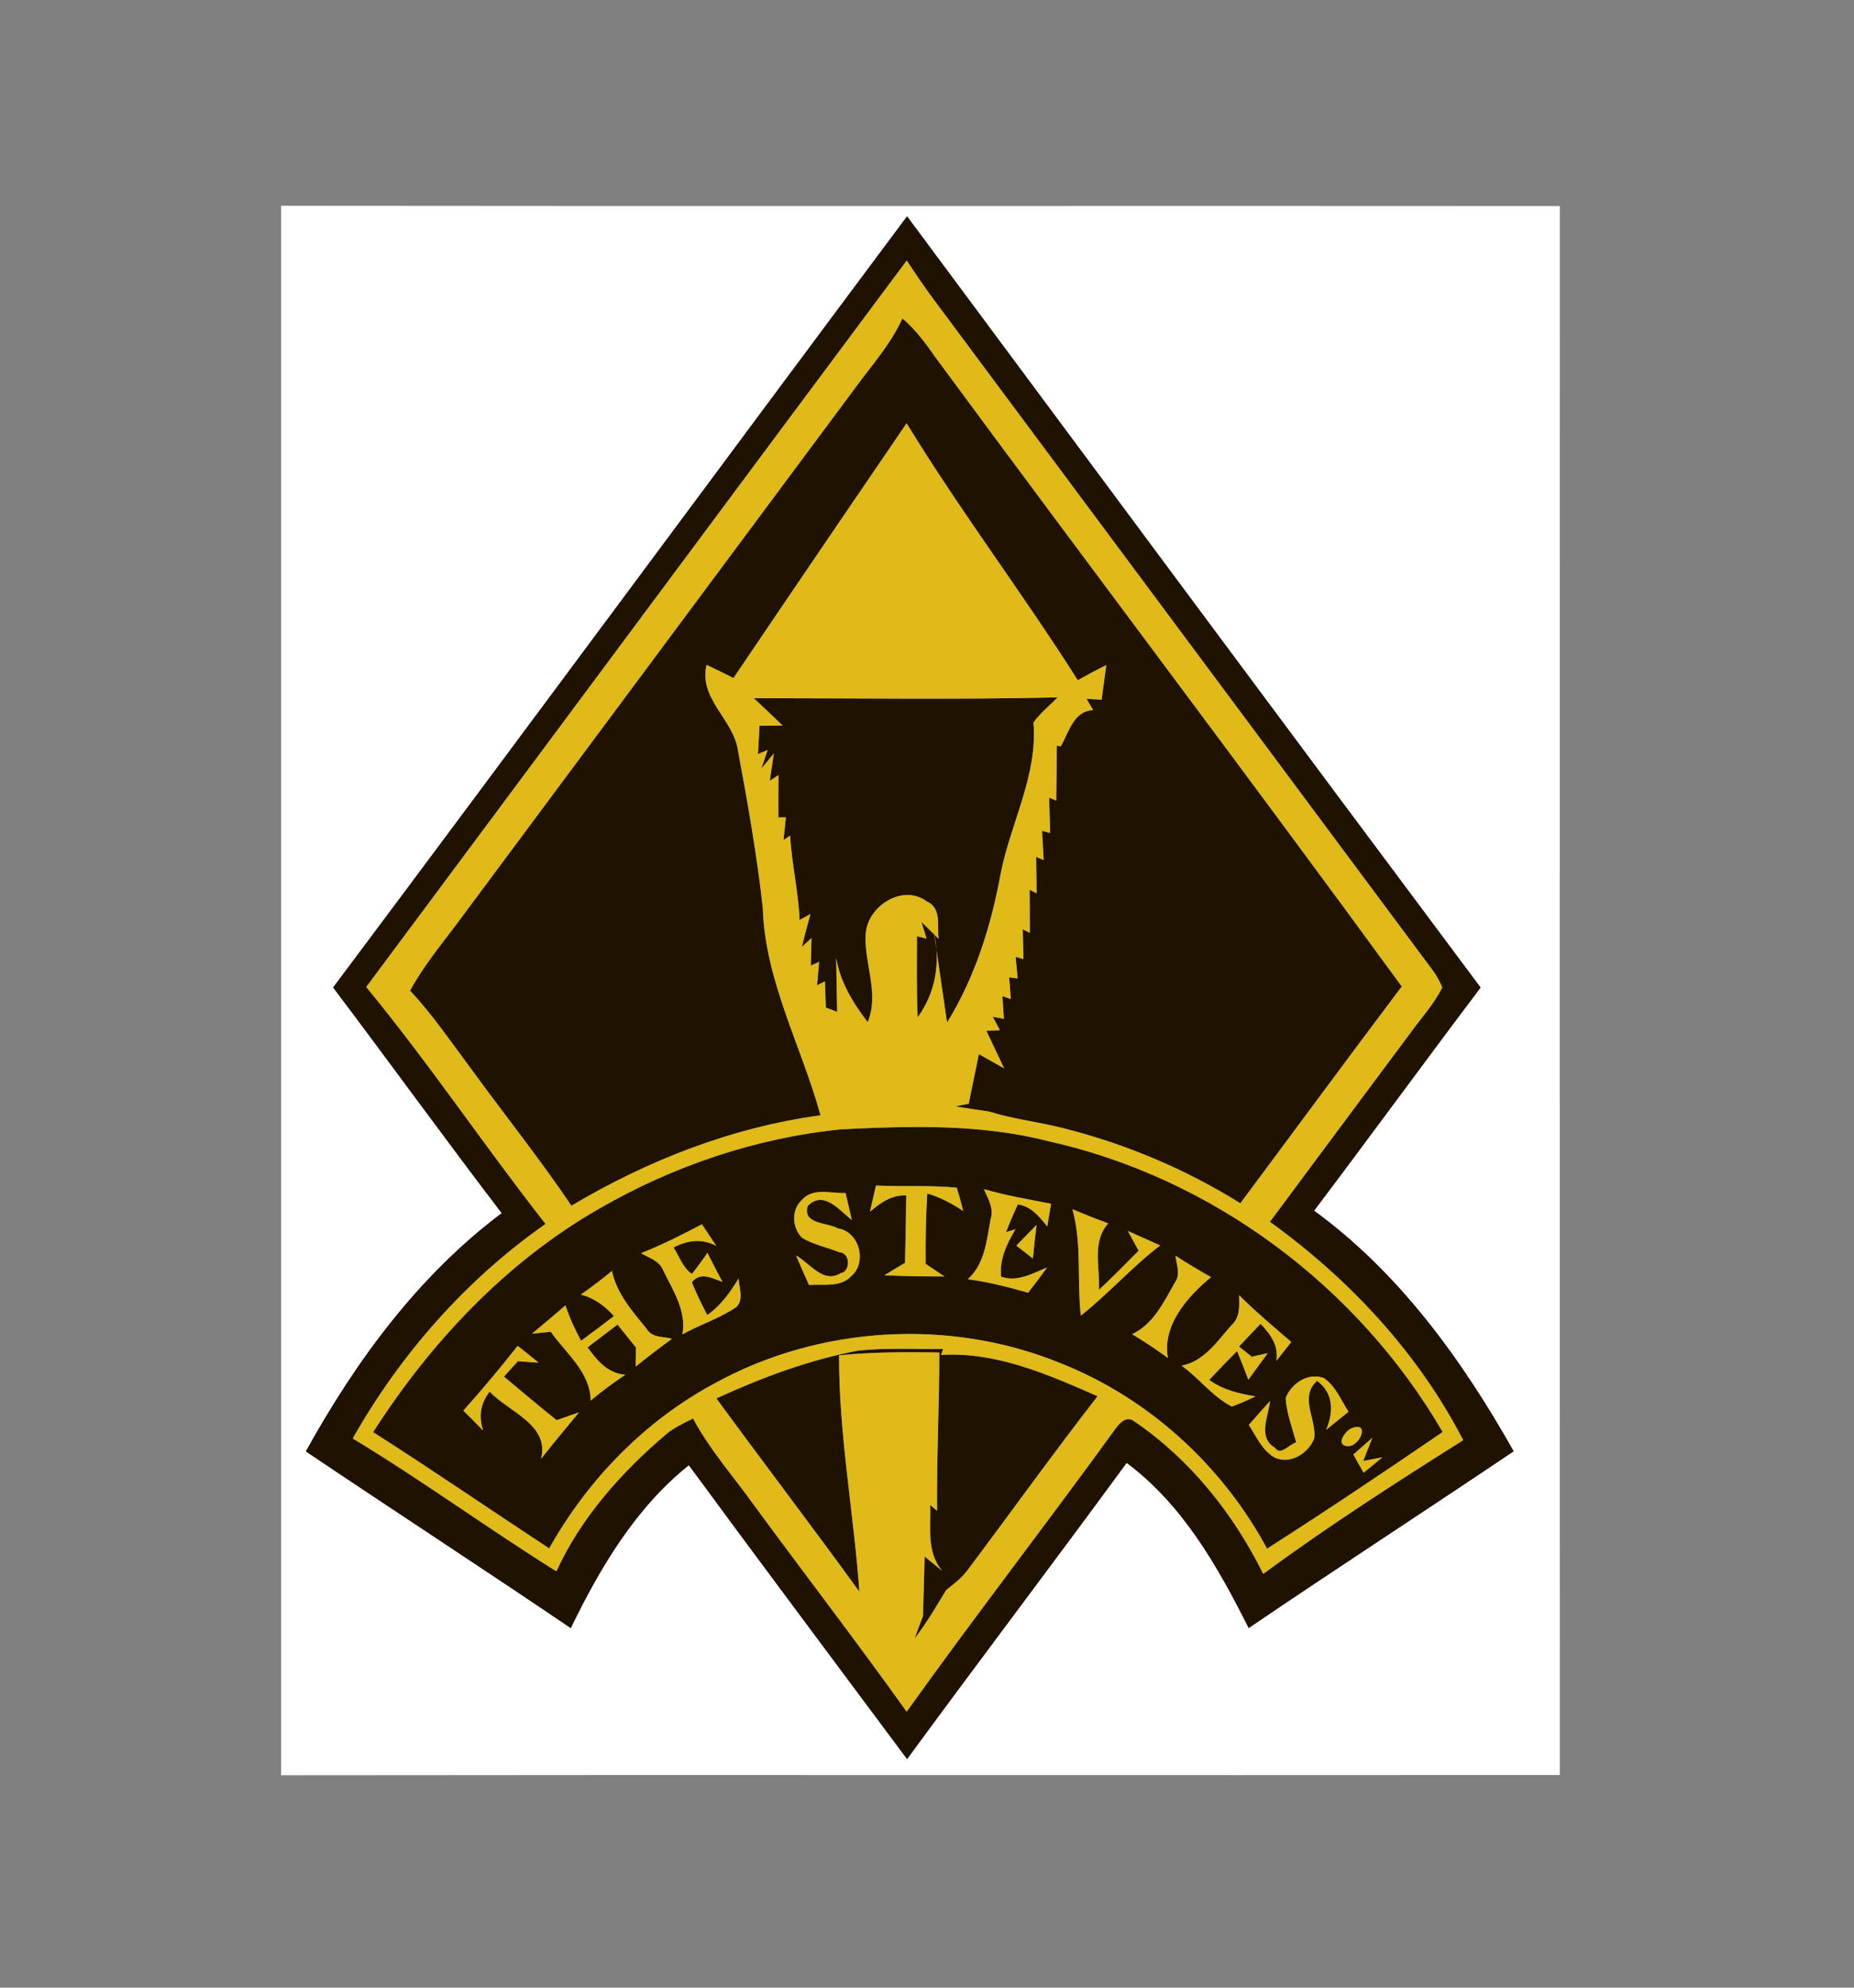 <?xml version="1.0" encoding="UTF-8" ?>
<!DOCTYPE svg PUBLIC "-//W3C//DTD SVG 1.1//EN" "http://www.w3.org/Graphics/SVG/1.1/DTD/svg11.dtd">
<svg width="280pt" height="300pt" viewBox="0 0 280 300" version="1.1" xmlns="http://www.w3.org/2000/svg">
<rect x="0" y="0" width="280" height="300" fill="#808080" stroke="none"/>
<g id="#ffffffff">
<path fill="#ffffff" opacity="1.00" d=" M 42.45 31.06 C 106.83 31.14 171.20 31.05 235.57 31.10 C 235.55 110.03 235.55 188.97 235.57 267.90 C 171.20 267.95 106.83 267.86 42.45 267.94 C 42.46 188.98 42.46 110.02 42.45 31.06 M 50.31 149.04 C 58.85 160.35 67.16 171.83 75.77 183.10 C 63.19 192.54 53.74 205.41 46.19 219.06 C 59.49 228.00 72.93 236.74 86.20 245.73 C 90.65 236.57 95.97 227.60 104.03 221.14 C 114.94 235.98 125.99 250.72 136.99 265.50 C 147.96 250.54 159.18 235.76 170.15 220.79 C 178.63 227.10 183.93 236.45 188.58 245.72 C 201.85 236.72 215.30 227.99 228.60 219.04 C 220.83 205.28 211.36 192.13 198.46 182.73 C 206.91 171.55 215.16 160.23 223.61 149.05 C 194.65 110.31 165.84 71.47 136.99 32.65 C 108.04 71.41 79.30 110.32 50.31 149.04 Z" />
</g>
<g id="#1f1200ff">
<path fill="#1f1200" opacity="1.00" d=" M 50.31 149.04 C 79.30 110.32 108.04 71.41 136.99 32.65 C 165.84 71.47 194.65 110.31 223.61 149.05 C 215.16 160.23 206.91 171.55 198.46 182.73 C 211.36 192.13 220.83 205.28 228.60 219.04 C 215.30 227.99 201.85 236.72 188.58 245.72 C 183.93 236.45 178.63 227.10 170.15 220.79 C 159.18 235.76 147.96 250.54 136.99 265.50 C 125.99 250.72 114.94 235.98 104.03 221.14 C 95.97 227.60 90.65 236.57 86.20 245.73 C 72.93 236.74 59.49 228.00 46.19 219.06 C 53.74 205.41 63.19 192.54 75.77 183.10 C 67.16 171.83 58.85 160.35 50.31 149.04 M 55.31 148.97 C 64.82 160.51 73.16 172.97 82.39 184.73 C 70.37 193.14 60.49 204.38 53.27 217.11 C 63.75 223.43 73.65 230.68 84.03 237.16 C 87.76 229.03 93.82 222.25 100.57 216.50 C 101.79 215.46 103.25 214.80 104.67 214.10 C 107.20 218.83 110.78 222.84 113.88 227.18 C 121.53 237.60 129.42 247.83 136.93 258.35 C 147.09 244.13 157.81 230.32 168.08 216.17 C 168.80 215.16 169.96 213.43 171.36 214.56 C 179.76 220.29 186.29 228.47 190.78 237.55 C 200.52 230.37 210.75 223.82 220.98 217.36 C 214.17 204.18 203.78 193.06 191.79 184.41 C 198.84 174.91 205.91 165.42 212.98 155.94 C 214.62 153.66 216.57 151.57 217.82 149.03 C 217.46 148.15 217.00 147.32 216.45 146.55 C 191.25 112.73 166.10 78.87 140.90 45.05 C 139.51 43.18 138.22 41.25 136.94 39.32 C 109.70 75.84 82.54 112.43 55.31 148.97 Z" />
<path fill="#1f1200" opacity="1.00" d=" M 136.29 48.06 C 138.23 49.71 139.76 51.75 141.20 53.83 C 164.61 85.58 188.44 117.03 211.70 148.89 C 203.51 159.75 195.45 170.71 187.32 181.61 C 179.11 176.49 170.09 172.68 160.71 170.31 C 156.95 169.34 153.06 168.92 149.35 167.76 C 147.65 167.51 145.96 167.26 144.27 166.99 C 144.78 166.89 145.80 166.68 146.31 166.58 C 146.77 164.08 147.36 161.60 147.83 159.10 C 148.78 159.64 150.69 160.72 151.65 161.25 C 150.98 159.84 149.64 157.00 148.97 155.58 C 149.48 155.56 150.50 155.51 151.01 155.49 C 150.74 154.98 150.20 153.97 149.93 153.46 L 151.61 153.77 C 151.55 152.91 151.44 151.20 151.39 150.34 L 152.66 150.79 C 152.60 149.97 152.47 148.33 152.41 147.51 C 152.73 147.55 153.37 147.64 153.69 147.68 C 153.61 146.87 153.46 145.24 153.38 144.42 L 154.57 144.76 C 154.53 143.26 154.50 141.76 154.46 140.26 L 155.53 140.80 C 155.51 138.63 155.51 136.46 155.50 134.29 L 156.56 134.83 C 156.53 132.99 156.51 131.16 156.48 129.33 L 157.62 129.81 C 157.54 128.34 157.46 126.87 157.38 125.40 L 158.60 125.73 C 158.54 123.95 158.49 122.17 158.45 120.39 L 159.52 120.84 C 159.54 118.08 159.60 115.32 159.61 112.56 C 159.76 112.58 160.06 112.61 160.21 112.62 C 161.45 110.52 162.12 107.30 165.09 107.18 C 164.84 106.75 164.34 105.89 164.09 105.46 C 164.66 105.50 165.80 105.58 166.37 105.62 C 166.60 103.87 166.84 102.13 167.08 100.38 C 165.62 101.10 164.19 101.87 162.77 102.66 C 154.45 89.54 145.02 77.14 136.92 63.88 C 128.18 76.68 119.45 89.50 110.77 102.34 C 109.43 101.65 108.08 100.99 106.71 100.35 C 105.48 105.50 110.80 108.57 111.46 113.32 C 112.92 121.18 114.32 129.06 115.20 137.01 C 115.53 148.04 121.05 157.89 123.92 168.33 C 110.57 170.15 97.84 175.11 86.30 181.98 C 81.45 174.79 76.02 168.03 70.93 161.02 C 68.01 157.12 65.27 153.08 61.93 149.51 C 63.85 146.01 66.36 142.90 68.76 139.74 C 89.23 112.22 109.70 84.70 130.17 57.19 C 132.40 54.28 134.76 51.42 136.29 48.06 Z" />
<path fill="#1f1200" opacity="1.00" d=" M 113.85 105.38 C 129.15 105.38 144.45 105.61 159.74 105.26 C 158.50 106.51 157.09 107.61 156.08 109.05 C 156.75 117.02 152.61 124.24 151.12 131.89 C 149.68 139.74 147.25 147.51 143.03 154.33 C 142.52 150.85 141.50 143.87 140.99 140.39 C 142.10 145.38 141.30 149.77 138.59 153.56 C 138.40 149.48 138.49 145.39 138.48 141.31 L 139.93 141.66 L 139.16 139.14 C 139.81 139.78 141.11 141.06 141.76 141.70 C 141.49 139.76 142.25 137.07 140.00 136.07 C 136.36 133.32 130.98 136.76 130.74 140.98 C 130.47 145.44 132.86 149.87 131.04 154.27 C 128.83 151.39 126.88 148.21 126.28 144.56 C 126.32 146.60 126.39 150.68 126.43 152.72 C 126.00 152.56 125.14 152.24 124.72 152.07 C 124.67 150.76 124.63 149.44 124.59 148.12 L 123.40 148.70 C 123.48 147.82 123.64 146.05 123.71 145.17 L 122.45 145.74 C 122.48 144.70 122.53 142.63 122.56 141.59 L 121.10 142.91 C 121.52 141.25 121.93 139.59 122.41 137.95 L 120.76 138.86 C 120.59 134.57 119.56 130.39 119.33 126.11 L 118.33 126.79 C 118.45 125.64 118.57 124.50 118.69 123.36 L 117.55 123.37 C 117.55 121.24 117.55 119.11 117.57 116.98 L 116.26 117.84 C 116.41 116.81 116.72 114.75 116.87 113.72 L 114.99 115.99 L 115.94 113.19 L 114.47 113.81 C 114.55 112.38 114.63 110.96 114.71 109.54 C 115.58 109.53 117.33 109.51 118.20 109.51 C 116.76 108.12 115.31 106.75 113.85 105.38 Z" />
<path fill="#1f1200" opacity="1.00" d=" M 90.50 182.42 C 101.66 175.97 114.16 171.75 126.99 170.45 C 137.43 169.94 148.09 169.61 158.30 172.23 C 183.13 177.74 205.11 194.19 217.88 216.13 C 209.12 222.12 200.30 228.02 191.36 233.74 C 184.59 221.18 173.45 210.99 160.15 205.74 C 143.43 198.91 123.70 200.10 107.89 208.81 C 97.37 214.46 88.77 223.32 82.94 233.70 C 74.06 227.87 65.31 221.86 56.35 216.15 C 65.06 202.58 76.42 190.48 90.50 182.42 M 132.29 178.93 C 131.99 180.25 131.69 181.57 131.39 182.89 C 132.96 181.53 134.69 180.32 136.86 180.43 C 136.83 183.82 136.77 187.21 136.68 190.60 C 135.64 191.22 134.59 191.84 133.56 192.48 C 136.58 192.61 139.60 192.66 142.63 192.66 C 141.92 192.18 140.51 191.23 139.80 190.75 C 139.77 187.21 139.82 183.66 140.04 180.13 C 141.99 180.70 143.78 181.66 145.47 182.78 C 145.18 181.60 144.85 180.42 144.50 179.26 C 140.45 178.86 136.36 179.13 132.29 178.93 M 121.11 181.11 C 119.46 182.60 119.62 185.35 121.16 186.85 C 122.91 187.88 124.94 188.26 126.81 189.02 C 128.44 189.07 128.46 191.96 126.95 192.16 C 124.36 193.81 122.30 190.63 120.22 189.49 C 120.86 190.98 121.51 192.46 122.18 193.94 C 124.33 193.78 126.93 194.36 128.58 192.59 C 131.01 190.49 129.76 185.88 126.54 185.40 C 124.87 184.47 121.14 184.81 122.00 182.00 C 124.41 179.58 126.77 182.68 128.65 184.14 C 128.33 182.78 128.01 181.42 127.70 180.06 C 125.51 180.15 122.77 179.19 121.11 181.11 M 148.59 179.47 C 149.22 180.92 150.14 182.40 149.60 184.04 C 149.01 187.22 148.73 190.78 146.15 193.08 C 149.24 193.47 152.27 194.25 155.27 195.11 C 156.26 193.86 157.21 192.59 158.14 191.30 C 155.93 192.19 153.64 193.55 151.19 192.69 C 150.90 190.10 152.08 187.69 153.36 185.53 L 151.94 185.96 C 152.49 184.54 153.08 183.15 153.72 181.78 C 155.73 182.07 156.97 183.62 158.16 185.11 C 158.35 183.97 158.55 182.83 158.74 181.69 C 155.35 181.01 151.92 180.45 148.59 179.47 M 161.96 182.51 C 163.42 187.75 162.63 193.23 163.23 198.57 C 167.42 195.26 170.97 191.21 175.22 187.97 C 173.59 187.25 171.96 186.52 170.33 185.79 C 170.87 186.78 171.41 187.77 171.96 188.77 C 169.99 190.77 168.01 192.76 165.96 194.68 C 166.17 191.33 164.85 187.41 167.38 184.65 C 165.56 183.98 163.75 183.26 161.96 182.51 M 96.82 189.14 C 98.01 189.87 99.59 190.28 100.15 191.72 C 101.63 194.74 103.71 197.87 103.06 201.40 C 105.73 199.90 108.72 198.99 111.24 197.24 C 112.36 196.04 111.61 194.36 111.55 192.95 C 110.28 195.05 108.85 197.06 106.81 198.48 C 105.98 196.86 105.16 195.22 104.49 193.53 C 105.81 191.89 107.54 192.92 109.11 193.48 C 108.33 192.03 107.58 190.57 106.84 189.09 C 106.10 190.18 105.32 191.24 104.50 192.27 C 103.10 191.35 102.61 189.62 101.72 188.28 C 103.80 187.20 106.04 186.88 108.18 188.05 C 107.45 186.96 106.73 185.87 106.01 184.78 C 103.01 186.36 99.98 187.89 96.82 189.14 M 153.49 188.00 C 154.12 188.49 155.36 189.46 155.99 189.95 C 156.15 188.26 156.35 186.57 156.54 184.88 C 155.52 185.91 154.51 186.96 153.49 188.00 M 177.54 189.53 C 177.64 190.82 178.34 192.27 177.49 193.48 C 175.80 196.44 174.23 199.83 170.98 201.37 C 172.84 202.49 174.64 203.69 176.39 204.97 C 175.47 200.08 179.36 195.66 182.90 192.76 C 181.08 191.74 179.29 190.66 177.54 189.53 M 87.72 195.40 C 89.73 195.89 91.35 197.12 92.72 198.63 C 91.08 199.90 89.43 201.14 87.76 202.36 C 86.83 200.64 86.00 198.87 85.40 197.01 C 83.74 198.47 82.03 199.87 80.34 201.30 C 81.05 201.23 82.47 201.07 83.18 201.00 C 85.47 204.27 89.14 207.07 89.21 211.39 C 90.88 209.99 92.63 208.70 94.44 207.49 C 91.79 207.30 90.17 205.34 88.74 203.36 C 90.24 202.20 91.75 201.06 93.26 199.92 C 94.19 201.07 95.12 202.23 96.05 203.38 C 96.04 204.10 96.02 205.54 96.01 206.25 C 97.80 204.82 99.62 203.41 101.49 202.06 C 100.16 201.71 98.43 201.93 97.64 200.54 C 95.50 197.91 93.14 195.25 92.42 191.82 C 90.91 193.08 89.33 194.26 87.72 195.40 M 187.13 195.48 C 187.17 197.06 187.32 198.83 186.00 199.99 C 183.84 202.41 181.87 205.48 178.44 206.12 C 181.11 208.01 183.11 210.80 186.04 212.29 C 187.26 211.85 188.44 211.33 189.60 210.75 C 187.13 210.35 184.67 209.77 182.62 208.27 C 184.00 206.79 185.40 205.35 186.83 203.92 C 187.43 205.35 187.98 206.79 188.53 208.24 C 189.50 206.90 190.49 205.57 191.46 204.23 C 190.85 204.36 189.65 204.64 189.05 204.77 C 188.57 204.39 187.60 203.61 187.12 203.23 C 188.20 202.08 189.28 200.94 190.37 199.80 C 191.86 201.35 193.15 203.09 192.76 205.39 C 193.51 204.43 194.26 203.49 195.02 202.55 C 192.34 200.24 189.63 197.97 187.13 195.48 M 78.18 203.13 C 75.55 206.47 72.82 209.73 69.98 212.90 C 70.98 213.90 71.98 214.90 72.97 215.92 C 72.25 213.80 72.57 211.79 73.96 210.04 C 76.82 213.12 83.04 215.00 81.71 220.19 C 83.57 217.80 85.54 215.50 87.45 213.16 C 86.32 213.55 85.20 213.95 84.07 214.35 C 81.38 212.20 78.75 209.98 76.11 207.77 C 76.64 207.19 77.70 206.03 78.22 205.45 C 79.01 205.50 80.57 205.61 81.35 205.67 C 80.31 204.81 79.24 203.96 78.18 203.13 M 194.17 211.01 C 194.31 213.31 195.15 215.49 195.76 217.70 C 194.73 217.94 193.43 219.80 192.54 218.51 C 189.91 216.92 191.56 213.82 191.81 211.45 C 190.72 212.65 189.66 213.86 188.60 215.07 C 189.72 216.75 190.55 218.79 192.34 219.89 C 194.71 221.21 197.66 219.37 198.50 217.04 C 198.80 214.10 196.19 210.87 198.91 208.41 C 201.46 210.29 201.40 213.16 200.28 215.80 C 201.41 214.90 202.53 213.98 203.66 213.08 C 202.53 211.32 201.72 209.22 199.94 207.99 C 197.56 207.11 195.02 208.78 194.17 211.01 M 204.17 215.55 C 203.25 215.85 201.63 218.07 203.42 218.25 C 205.35 218.53 207.00 214.44 204.17 215.55 M 204.39 219.53 C 204.91 220.45 205.42 221.36 205.94 222.28 C 206.65 221.69 208.08 220.53 208.79 219.95 C 208.07 220.09 206.61 220.37 205.88 220.50 C 206.23 219.63 206.91 217.88 207.26 217.01 C 206.29 217.84 205.35 218.69 204.39 219.53 Z" />
<path fill="#1f1200" opacity="1.00" d=" M 129.56 203.85 C 133.84 203.40 138.15 203.65 142.45 203.60 L 142.11 204.50 C 150.46 203.99 158.29 207.46 165.76 210.73 C 159.05 219.37 152.67 228.26 146.10 237.01 C 145.22 238.19 144.05 239.07 142.90 239.98 C 141.39 242.46 139.94 244.99 138.13 247.28 C 138.53 246.16 138.96 245.05 139.39 243.94 C 139.50 240.94 139.55 237.93 139.64 234.93 L 142.30 237.09 C 139.87 234.24 140.62 230.53 140.48 227.15 L 141.52 228.01 C 141.44 220.05 141.87 212.09 141.86 204.13 C 136.81 204.05 131.75 204.05 126.72 204.56 C 126.68 216.53 128.94 228.32 129.79 240.23 C 122.68 230.44 115.34 220.82 108.19 211.06 C 115.04 207.92 122.15 205.26 129.56 203.85 Z" />
</g>
<g id="#dfba19ff">
<path fill="#dfba19" opacity="1.00" d=" M 55.31 148.97 C 82.54 112.43 109.70 75.84 136.94 39.32 C 138.22 41.25 139.51 43.18 140.90 45.05 C 166.10 78.87 191.25 112.73 216.45 146.55 C 217.00 147.32 217.46 148.15 217.82 149.03 C 216.57 151.57 214.62 153.66 212.98 155.94 C 205.91 165.42 198.84 174.91 191.79 184.41 C 203.78 193.06 214.17 204.18 220.98 217.36 C 210.75 223.82 200.52 230.37 190.78 237.55 C 186.29 228.47 179.76 220.29 171.36 214.56 C 169.96 213.43 168.80 215.16 168.08 216.17 C 157.81 230.32 147.09 244.13 136.93 258.35 C 129.42 247.83 121.53 237.60 113.88 227.18 C 110.78 222.84 107.20 218.83 104.67 214.10 C 103.25 214.80 101.79 215.46 100.57 216.50 C 93.82 222.25 87.76 229.03 84.03 237.16 C 73.65 230.68 63.75 223.43 53.27 217.11 C 60.49 204.38 70.37 193.14 82.39 184.73 C 73.16 172.97 64.82 160.51 55.31 148.97 M 136.29 48.06 C 134.76 51.42 132.40 54.28 130.17 57.19 C 109.70 84.70 89.23 112.22 68.76 139.74 C 66.36 142.90 63.85 146.01 61.93 149.51 C 65.27 153.08 68.01 157.12 70.93 161.02 C 76.02 168.03 81.45 174.79 86.30 181.98 C 97.84 175.11 110.57 170.15 123.92 168.33 C 121.05 157.89 115.53 148.04 115.20 137.01 C 114.32 129.06 112.92 121.18 111.46 113.32 C 110.80 108.57 105.48 105.50 106.71 100.35 C 108.08 100.99 109.43 101.65 110.77 102.34 C 119.45 89.50 128.18 76.68 136.92 63.88 C 145.02 77.14 154.45 89.54 162.77 102.66 C 164.19 101.87 165.62 101.10 167.08 100.38 C 166.84 102.13 166.60 103.87 166.37 105.62 C 165.80 105.58 164.66 105.50 164.09 105.46 C 164.34 105.89 164.84 106.75 165.09 107.18 C 162.12 107.30 161.45 110.52 160.21 112.62 C 160.06 112.61 159.76 112.58 159.61 112.56 C 159.60 115.32 159.54 118.08 159.52 120.84 L 158.45 120.39 C 158.49 122.17 158.54 123.95 158.60 125.73 L 157.38 125.40 C 157.46 126.87 157.54 128.34 157.62 129.81 L 156.48 129.33 C 156.51 131.16 156.53 132.99 156.56 134.83 L 155.50 134.29 C 155.51 136.46 155.51 138.63 155.53 140.80 L 154.46 140.26 C 154.50 141.76 154.53 143.26 154.57 144.76 L 153.38 144.42 C 153.46 145.24 153.61 146.87 153.69 147.68 C 153.37 147.64 152.73 147.55 152.41 147.51 C 152.47 148.33 152.60 149.97 152.66 150.79 L 151.39 150.34 C 151.44 151.20 151.55 152.91 151.61 153.77 L 149.93 153.46 C 150.20 153.97 150.74 154.98 151.01 155.49 C 150.50 155.51 149.48 155.56 148.97 155.58 C 149.64 157.00 150.98 159.84 151.65 161.25 C 150.69 160.72 148.78 159.64 147.83 159.10 C 147.36 161.60 146.77 164.08 146.31 166.58 C 145.80 166.68 144.78 166.89 144.27 166.99 C 145.96 167.26 147.65 167.51 149.35 167.76 C 153.06 168.92 156.95 169.34 160.71 170.31 C 170.09 172.68 179.11 176.49 187.32 181.61 C 195.45 170.71 203.51 159.75 211.70 148.89 C 188.44 117.03 164.61 85.58 141.20 53.83 C 139.76 51.75 138.23 49.71 136.29 48.06 M 113.85 105.38 C 115.31 106.75 116.76 108.12 118.20 109.51 C 117.33 109.51 115.58 109.53 114.71 109.54 C 114.63 110.96 114.55 112.38 114.47 113.81 L 115.94 113.19 L 114.99 115.99 L 116.87 113.72 C 116.72 114.75 116.41 116.81 116.26 117.84 L 117.57 116.98 C 117.55 119.11 117.55 121.24 117.55 123.37 L 118.69 123.36 C 118.57 124.50 118.45 125.64 118.33 126.79 L 119.33 126.11 C 119.56 130.39 120.59 134.57 120.76 138.86 L 122.41 137.95 C 121.93 139.59 121.52 141.25 121.10 142.91 L 122.56 141.59 C 122.53 142.63 122.48 144.70 122.45 145.74 L 123.71 145.17 C 123.64 146.05 123.48 147.82 123.40 148.70 L 124.59 148.12 C 124.63 149.44 124.67 150.76 124.72 152.07 C 125.14 152.24 126.00 152.56 126.43 152.72 C 126.39 150.68 126.32 146.60 126.28 144.56 C 126.88 148.21 128.83 151.39 131.04 154.27 C 132.86 149.87 130.47 145.44 130.74 140.98 C 130.98 136.76 136.36 133.32 140.00 136.07 C 142.25 137.07 141.49 139.76 141.76 141.70 C 141.11 141.06 139.81 139.78 139.16 139.14 L 139.93 141.66 L 138.48 141.31 C 138.49 145.39 138.40 149.48 138.59 153.56 C 141.30 149.77 142.10 145.38 140.99 140.39 C 141.50 143.87 142.52 150.85 143.03 154.33 C 147.25 147.51 149.68 139.74 151.12 131.89 C 152.61 124.24 156.75 117.02 156.08 109.05 C 157.09 107.61 158.50 106.51 159.74 105.26 C 144.45 105.61 129.15 105.38 113.85 105.38 M 90.50 182.42 C 76.42 190.48 65.06 202.58 56.35 216.15 C 65.31 221.86 74.06 227.87 82.94 233.70 C 88.77 223.32 97.37 214.46 107.89 208.81 C 123.70 200.10 143.43 198.91 160.15 205.74 C 173.45 210.99 184.59 221.18 191.36 233.74 C 200.30 228.02 209.12 222.12 217.88 216.13 C 205.11 194.19 183.13 177.74 158.30 172.23 C 148.09 169.61 137.43 169.94 126.99 170.45 C 114.16 171.75 101.66 175.97 90.50 182.42 M 129.56 203.85 C 122.15 205.26 115.04 207.92 108.19 211.06 C 115.34 220.82 122.68 230.44 129.79 240.23 C 128.94 228.32 126.68 216.53 126.72 204.56 C 131.75 204.05 136.81 204.05 141.86 204.13 C 141.87 212.09 141.44 220.05 141.52 228.01 L 140.48 227.15 C 140.62 230.53 139.87 234.24 142.30 237.09 L 139.64 234.93 C 139.55 237.93 139.50 240.94 139.39 243.94 C 138.96 245.05 138.53 246.16 138.13 247.28 C 139.94 244.99 141.39 242.46 142.90 239.98 C 144.05 239.07 145.22 238.19 146.10 237.01 C 152.67 228.26 159.05 219.37 165.76 210.73 C 158.29 207.46 150.46 203.99 142.11 204.50 L 142.45 203.60 C 138.15 203.65 133.84 203.40 129.56 203.85 Z" />
<path fill="#dfba19" opacity="1.00" d=" M 132.29 178.93 C 136.36 179.13 140.45 178.86 144.50 179.26 C 144.85 180.42 145.18 181.60 145.47 182.78 C 143.78 181.66 141.99 180.70 140.04 180.13 C 139.82 183.66 139.77 187.21 139.80 190.75 C 140.51 191.23 141.92 192.18 142.63 192.66 C 139.60 192.66 136.58 192.61 133.56 192.48 C 134.59 191.84 135.64 191.22 136.68 190.60 C 136.77 187.21 136.83 183.82 136.86 180.43 C 134.69 180.32 132.96 181.53 131.39 182.89 C 131.69 181.57 131.99 180.25 132.29 178.93 Z" />
<path fill="#dfba19" opacity="1.00" d=" M 121.11 181.11 C 122.77 179.19 125.51 180.15 127.70 180.06 C 128.01 181.42 128.33 182.78 128.65 184.14 C 126.77 182.68 124.41 179.58 122.00 182.00 C 121.14 184.81 124.87 184.47 126.54 185.40 C 129.76 185.88 131.01 190.49 128.58 192.59 C 126.93 194.36 124.33 193.78 122.18 193.94 C 121.51 192.46 120.86 190.98 120.22 189.49 C 122.30 190.63 124.36 193.81 126.95 192.16 C 128.46 191.96 128.44 189.07 126.81 189.02 C 124.94 188.26 122.91 187.88 121.16 186.85 C 119.62 185.35 119.46 182.60 121.11 181.11 Z" />
<path fill="#dfba19" opacity="1.00" d=" M 148.59 179.47 C 151.92 180.45 155.35 181.01 158.74 181.69 C 158.55 182.83 158.35 183.97 158.16 185.11 C 156.97 183.62 155.73 182.07 153.72 181.78 C 153.08 183.15 152.49 184.54 151.94 185.96 L 153.36 185.53 C 152.08 187.69 150.90 190.10 151.19 192.69 C 153.64 193.55 155.93 192.19 158.14 191.30 C 157.21 192.59 156.26 193.86 155.27 195.11 C 152.27 194.25 149.24 193.47 146.15 193.08 C 148.73 190.78 149.01 187.22 149.60 184.04 C 150.14 182.40 149.22 180.92 148.59 179.47 Z" />
<path fill="#dfba19" opacity="1.00" d=" M 161.96 182.51 C 163.75 183.26 165.56 183.98 167.38 184.65 C 164.85 187.41 166.17 191.33 165.96 194.68 C 168.01 192.76 169.99 190.77 171.96 188.77 C 171.41 187.77 170.87 186.78 170.33 185.79 C 171.96 186.52 173.59 187.25 175.22 187.97 C 170.97 191.21 167.42 195.26 163.23 198.57 C 162.63 193.23 163.42 187.75 161.96 182.51 Z" />
<path fill="#dfba19" opacity="1.00" d=" M 96.82 189.14 C 99.98 187.89 103.01 186.36 106.01 184.78 C 106.73 185.87 107.45 186.96 108.18 188.05 C 106.04 186.88 103.80 187.20 101.72 188.28 C 102.61 189.62 103.10 191.35 104.50 192.27 C 105.32 191.24 106.10 190.18 106.84 189.09 C 107.58 190.57 108.33 192.03 109.11 193.48 C 107.54 192.92 105.81 191.89 104.49 193.53 C 105.16 195.22 105.98 196.86 106.81 198.48 C 108.85 197.06 110.28 195.05 111.55 192.95 C 111.61 194.36 112.36 196.04 111.24 197.24 C 108.72 198.99 105.73 199.90 103.06 201.40 C 103.71 197.87 101.63 194.74 100.15 191.72 C 99.59 190.28 98.01 189.87 96.82 189.14 Z" />
<path fill="#dfba19" opacity="1.00" d=" M 153.49 188.00 C 154.51 186.96 155.52 185.91 156.54 184.88 C 156.35 186.57 156.15 188.26 155.99 189.95 C 155.36 189.46 154.12 188.49 153.49 188.00 Z" />
<path fill="#dfba19" opacity="1.00" d=" M 177.54 189.53 C 179.29 190.66 181.08 191.74 182.90 192.76 C 179.36 195.66 175.47 200.08 176.39 204.97 C 174.64 203.69 172.84 202.49 170.98 201.37 C 174.23 199.83 175.80 196.44 177.49 193.48 C 178.34 192.27 177.64 190.82 177.54 189.53 Z" />
<path fill="#dfba19" opacity="1.00" d=" M 87.72 195.40 C 89.33 194.26 90.91 193.08 92.42 191.82 C 93.14 195.25 95.50 197.91 97.64 200.54 C 98.43 201.93 100.16 201.71 101.49 202.06 C 99.62 203.41 97.80 204.82 96.01 206.25 C 96.02 205.54 96.04 204.10 96.05 203.38 C 95.12 202.23 94.19 201.07 93.26 199.92 C 91.75 201.06 90.24 202.20 88.74 203.36 C 90.17 205.34 91.79 207.30 94.44 207.49 C 92.63 208.70 90.88 209.99 89.21 211.39 C 89.14 207.07 85.47 204.27 83.18 201.00 C 82.47 201.07 81.05 201.23 80.34 201.30 C 82.03 199.87 83.74 198.47 85.40 197.01 C 86.00 198.87 86.83 200.64 87.76 202.36 C 89.43 201.14 91.08 199.90 92.72 198.63 C 91.35 197.12 89.73 195.89 87.72 195.40 Z" />
<path fill="#dfba19" opacity="1.00" d=" M 187.13 195.48 C 189.63 197.97 192.34 200.24 195.02 202.55 C 194.26 203.49 193.51 204.43 192.76 205.39 C 193.15 203.09 191.86 201.35 190.37 199.80 C 189.28 200.94 188.20 202.08 187.12 203.23 C 187.60 203.61 188.57 204.39 189.05 204.77 C 189.65 204.64 190.85 204.36 191.46 204.23 C 190.49 205.57 189.50 206.90 188.53 208.24 C 187.98 206.79 187.43 205.35 186.83 203.92 C 185.40 205.35 184.00 206.79 182.62 208.27 C 184.67 209.77 187.13 210.35 189.60 210.75 C 188.44 211.33 187.26 211.85 186.04 212.29 C 183.11 210.80 181.11 208.01 178.44 206.12 C 181.87 205.48 183.84 202.41 186.00 199.99 C 187.32 198.83 187.17 197.06 187.13 195.48 Z" />
<path fill="#dfba19" opacity="1.00" d=" M 78.18 203.13 C 79.24 203.96 80.31 204.81 81.35 205.67 C 80.57 205.61 79.01 205.50 78.22 205.45 C 77.70 206.03 76.64 207.19 76.11 207.77 C 78.75 209.98 81.38 212.20 84.07 214.35 C 85.20 213.95 86.32 213.55 87.45 213.16 C 85.54 215.50 83.57 217.80 81.71 220.19 C 83.04 215.00 76.82 213.12 73.96 210.04 C 72.57 211.79 72.25 213.80 72.97 215.92 C 71.98 214.90 70.98 213.90 69.98 212.90 C 72.82 209.73 75.55 206.47 78.18 203.13 Z" />
<path fill="#dfba19" opacity="1.00" d=" M 194.17 211.01 C 195.02 208.78 197.56 207.11 199.94 207.99 C 201.72 209.22 202.53 211.32 203.66 213.08 C 202.53 213.98 201.41 214.90 200.28 215.80 C 201.40 213.16 201.46 210.29 198.91 208.41 C 196.19 210.87 198.80 214.10 198.50 217.04 C 197.66 219.37 194.71 221.21 192.34 219.89 C 190.55 218.79 189.72 216.75 188.60 215.07 C 189.66 213.86 190.72 212.65 191.81 211.45 C 191.56 213.82 189.91 216.92 192.54 218.51 C 193.43 219.80 194.73 217.94 195.76 217.70 C 195.15 215.49 194.31 213.31 194.17 211.01 Z" />
<path fill="#dfba19" opacity="1.00" d=" M 204.17 215.55 C 207.00 214.44 205.35 218.53 203.42 218.25 C 201.63 218.07 203.25 215.85 204.17 215.55 Z" />
<path fill="#dfba19" opacity="1.00" d=" M 204.39 219.53 C 205.35 218.69 206.29 217.84 207.26 217.01 C 206.91 217.88 206.23 219.63 205.88 220.50 C 206.61 220.37 208.07 220.09 208.79 219.95 C 208.08 220.53 206.65 221.69 205.94 222.28 C 205.42 221.36 204.91 220.45 204.39 219.53 Z" />
</g>
</svg>
